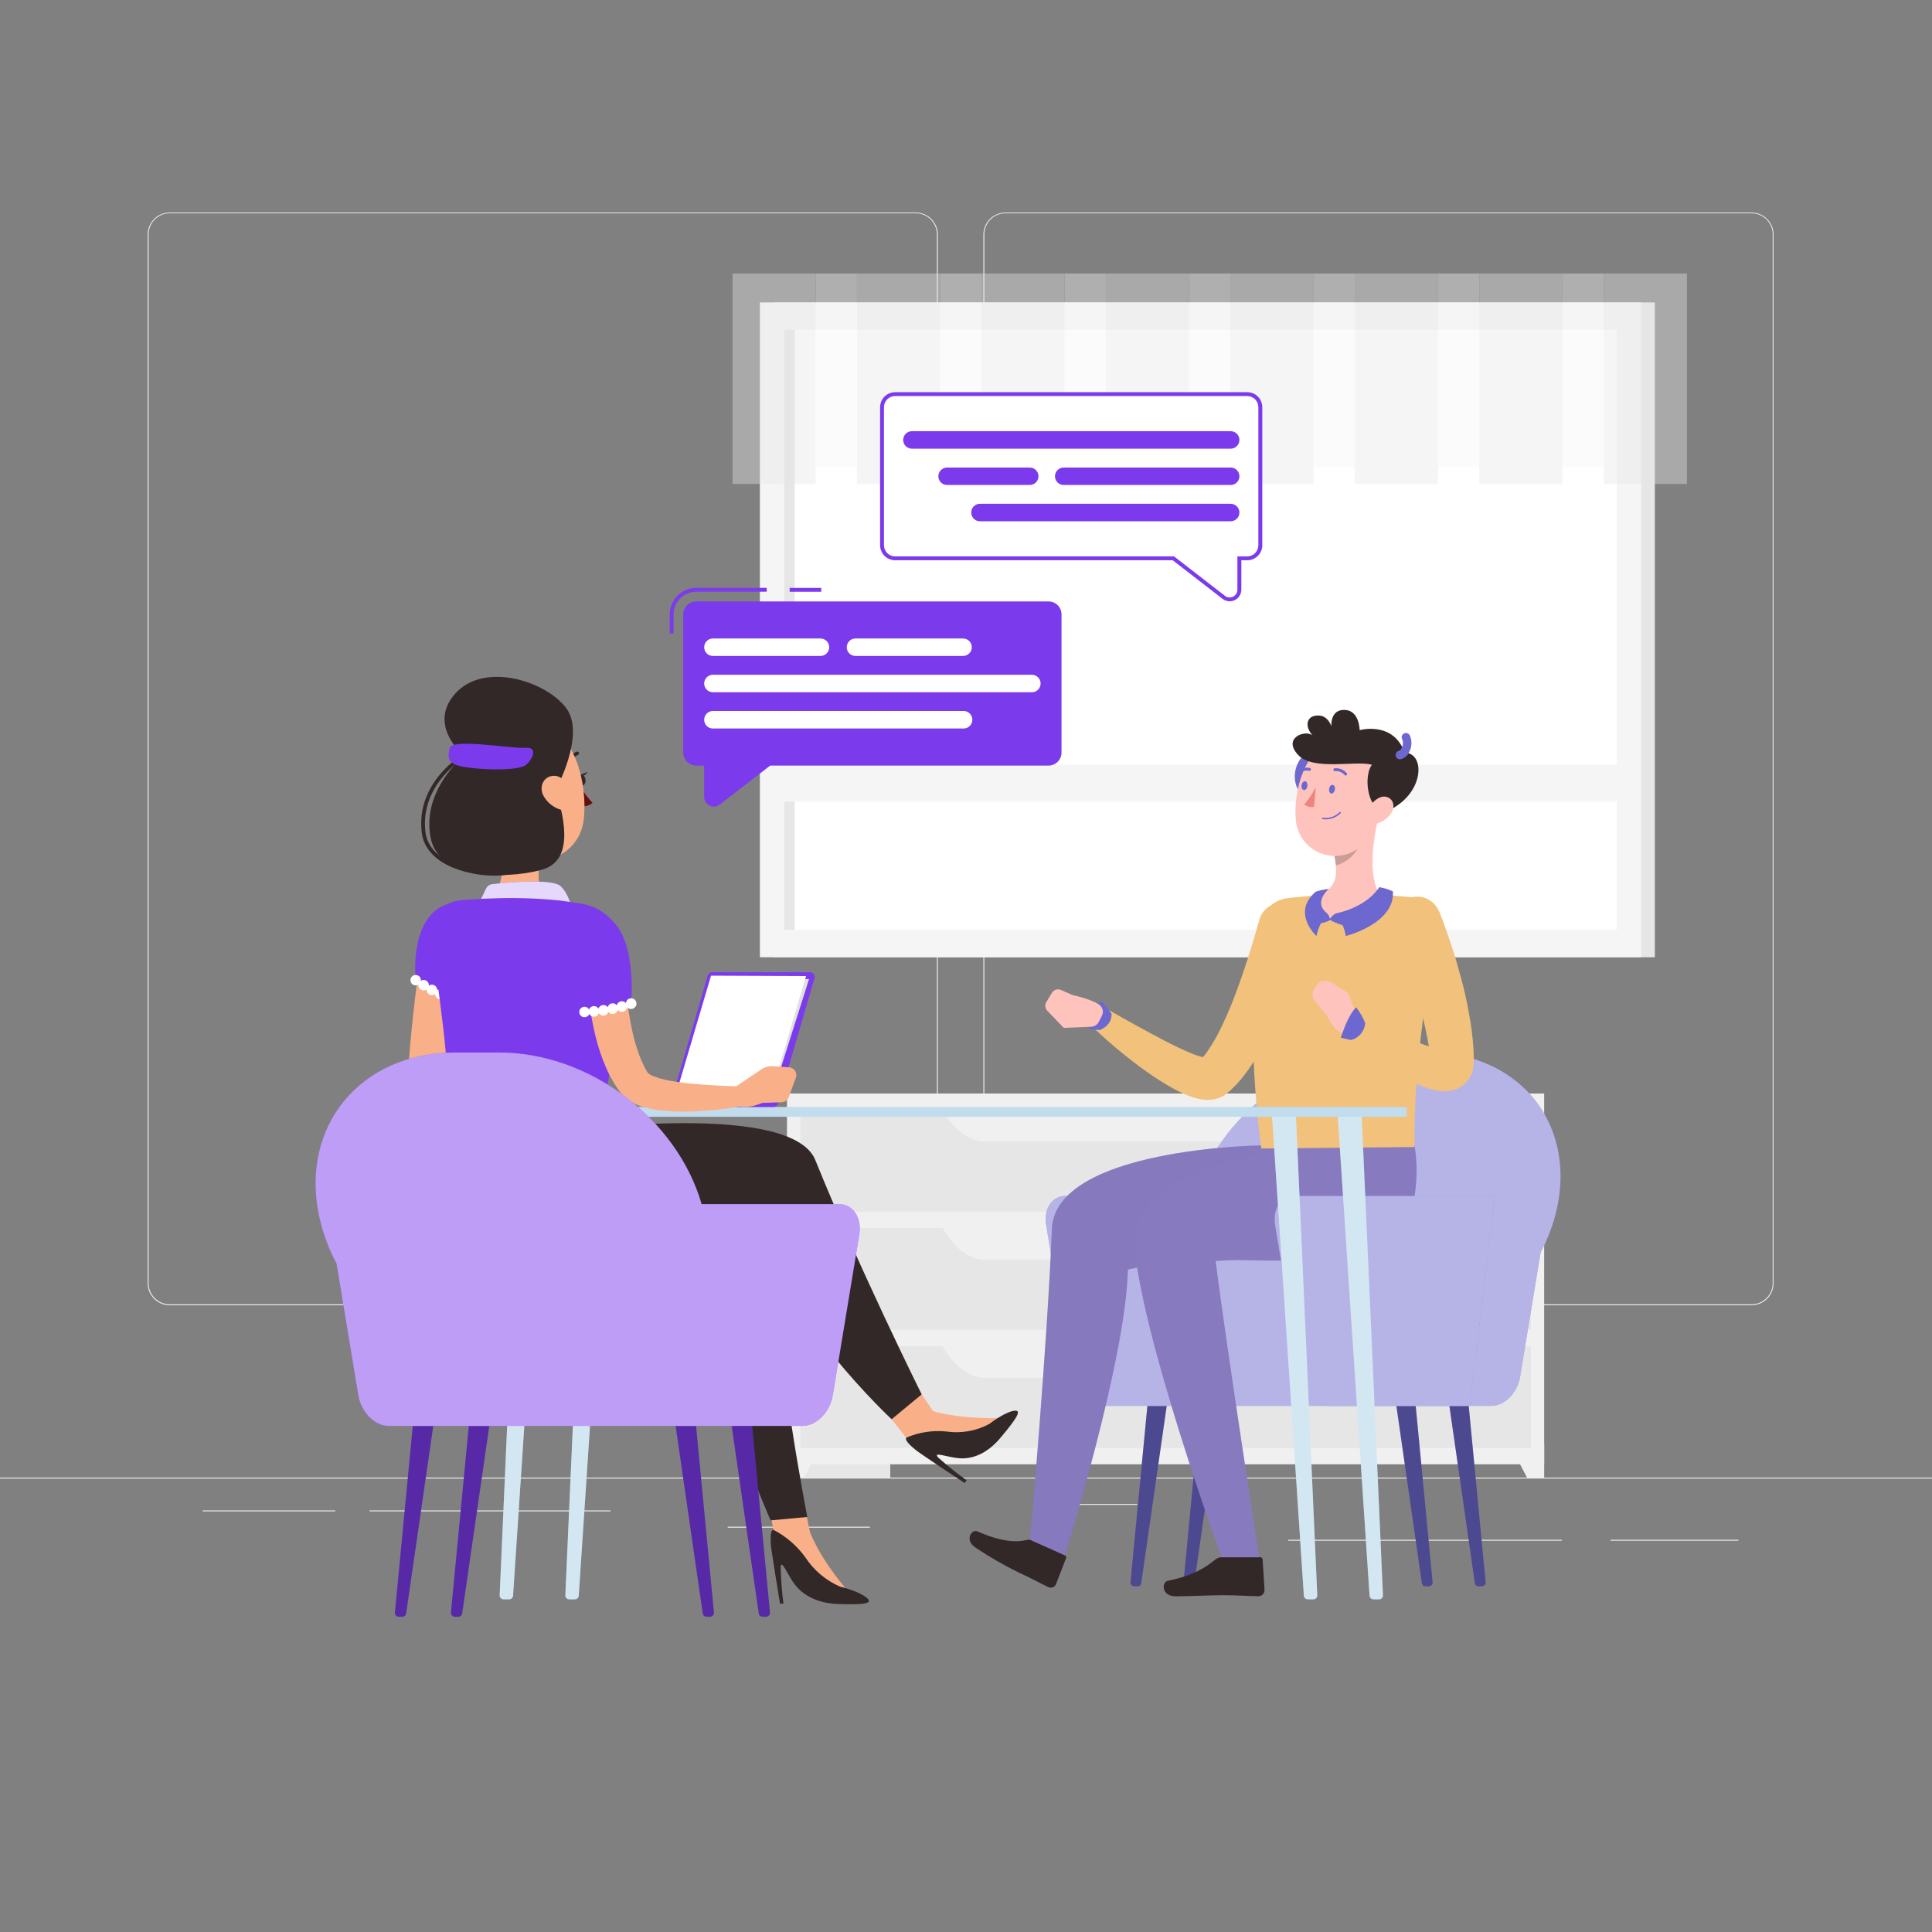 <svg width="550" height="550" viewBox="0 0 550 550" fill="none" xmlns="http://www.w3.org/2000/svg">
<rect x="0" y="0" width="550" height="550" fill="#808080" stroke="none"/>
<path d="M550 420.64H0V420.915H550V420.64Z" fill="#EBEBEB"/>
<path d="M494.889 438.339H458.457V438.614H494.889V438.339Z" fill="#EBEBEB"/>
<path d="M444.609 438.339H366.718V438.614H444.609V438.339Z" fill="#EBEBEB"/>
<path d="M323.763 428.131H302.654V428.406H323.763V428.131Z" fill="#EBEBEB"/>
<path d="M95.425 429.979H57.706V430.254H95.425V429.979Z" fill="#EBEBEB"/>
<path d="M173.798 429.979H105.213V430.254H173.798V429.979Z" fill="#EBEBEB"/>
<path d="M247.654 434.621H207.163V434.896H247.654V434.621Z" fill="#EBEBEB"/>
<path d="M260.701 371.58H48.302C46.638 371.577 45.044 370.914 43.868 369.736C42.693 368.559 42.032 366.963 42.032 365.299V66.726C42.047 65.072 42.713 63.49 43.887 62.324C45.061 61.158 46.648 60.503 48.302 60.5H260.701C262.367 60.5 263.965 61.162 265.143 62.34C266.32 63.518 266.982 65.115 266.982 66.781V365.299C266.982 366.965 266.32 368.562 265.143 369.74C263.965 370.918 262.367 371.58 260.701 371.58ZM48.302 60.72C46.711 60.723 45.186 61.357 44.062 62.483C42.938 63.609 42.307 65.135 42.307 66.726V365.299C42.307 366.89 42.938 368.416 44.062 369.542C45.186 370.668 46.711 371.302 48.302 371.305H260.701C262.293 371.302 263.819 370.668 264.945 369.543C266.071 368.417 266.704 366.891 266.707 365.299V66.726C266.704 65.134 266.071 63.608 264.945 62.482C263.819 61.357 262.293 60.723 260.701 60.72H48.302Z" fill="#EBEBEB"/>
<path d="M498.639 371.58H286.229C284.564 371.577 282.968 370.914 281.791 369.737C280.614 368.56 279.951 366.964 279.948 365.299V66.726C279.966 65.071 280.635 63.489 281.81 62.323C282.986 61.158 284.574 60.503 286.229 60.5H498.639C500.292 60.506 501.875 61.163 503.047 62.328C504.219 63.493 504.884 65.073 504.898 66.726V365.299C504.898 366.961 504.24 368.555 503.066 369.733C501.893 370.91 500.301 371.574 498.639 371.58ZM286.229 60.72C284.637 60.723 283.111 61.357 281.986 62.482C280.86 63.608 280.226 65.134 280.223 66.726V365.299C280.226 366.891 280.86 368.417 281.986 369.543C283.111 370.668 284.637 371.302 286.229 371.305H498.639C500.231 371.302 501.757 370.668 502.883 369.543C504.009 368.417 504.642 366.891 504.645 365.299V66.726C504.642 65.134 504.009 63.608 502.883 62.482C501.757 61.357 500.231 60.723 498.639 60.72H286.229Z" fill="#EBEBEB"/>
<path d="M220.206 272.514L471.105 272.514V86.097L220.206 86.097L220.206 272.514Z" fill="#E6E6E6"/>
<path d="M216.326 272.514L467.225 272.514V86.097L216.326 86.097L216.326 272.514Z" fill="#F5F5F5"/>
<path d="M460.252 264.693V93.929L223.29 93.929V264.693H460.252Z" fill="white"/>
<path d="M226.214 264.682V93.918H223.277V264.682H226.214Z" fill="#E6E6E6"/>
<path d="M219.196 228.206L464.331 228.206V217.69L219.196 217.69V228.206Z" fill="#F5F5F5"/>
<g opacity="0.4">
<path d="M232.218 77.858H208.535V137.775H232.218V77.858Z" fill="#E6E6E6"/>
<path d="M232.216 132.957H243.964V77.858H232.216V132.957Z" fill="#F5F5F5"/>
<path d="M267.647 77.858H243.964V137.775H267.647V77.858Z" fill="#E6E6E6"/>
<path d="M267.648 132.957H279.396V77.858H267.648V132.957Z" fill="#F5F5F5"/>
<path d="M303.079 77.858H279.396V137.775H303.079V77.858Z" fill="#E6E6E6"/>
<path d="M303.081 132.957H314.829V77.858H303.081V132.957Z" fill="#F5F5F5"/>
<path d="M338.512 77.858H314.829V137.775H338.512V77.858Z" fill="#E6E6E6"/>
<path d="M338.51 132.957H350.258V77.858H338.51V132.957Z" fill="#F5F5F5"/>
<path d="M373.941 77.858H350.258V137.775H373.941V77.858Z" fill="#E6E6E6"/>
<path d="M373.942 132.957H385.69V77.858H373.942V132.957Z" fill="#F5F5F5"/>
<path d="M409.373 77.858H385.69V137.775H409.373V77.858Z" fill="#E6E6E6"/>
<path d="M409.372 132.957H421.12V77.858H409.372V132.957Z" fill="#F5F5F5"/>
<path d="M444.803 77.858H421.12V137.775H444.803V77.858Z" fill="#E6E6E6"/>
<path d="M444.804 132.957H456.552V77.858H444.804V132.957Z" fill="#F5F5F5"/>
<path d="M480.235 77.858H456.552V137.775H480.235V77.858Z" fill="#E6E6E6"/>
</g>
<path d="M224.083 420.64H253.442V311.3H224.083V420.64Z" fill="#E6E6E6"/>
<path d="M228.976 420.64H224.092V410.795H234.102L228.976 420.64Z" fill="#F0F0F0"/>
<path d="M224.089 416.855H439.59V311.299H224.089V416.855Z" fill="#F0F0F0"/>
<path d="M227.885 344.927H435.807V315.975H227.885V344.927Z" fill="#E6E6E6"/>
<path d="M280.501 324.973H383.23C387.993 324.973 392.558 321.398 395.836 315.073H267.873C271.151 321.398 275.705 324.973 280.501 324.973Z" fill="#F0F0F0"/>
<path d="M434.71 420.64H439.594V410.795H429.583L434.71 420.64Z" fill="#F0F0F0"/>
<path d="M227.885 378.554H435.807V349.602H227.885V378.554Z" fill="#E6E6E6"/>
<path d="M280.501 358.6H383.23C387.993 358.6 392.558 355.036 395.836 348.7H267.873C271.151 355.036 275.705 358.6 280.501 358.6Z" fill="#F0F0F0"/>
<path d="M227.885 412.181H435.807V383.229H227.885V412.181Z" fill="#E6E6E6"/>
<path d="M280.501 392.227H383.23C387.993 392.227 392.558 388.663 395.836 382.327H267.873C271.151 388.663 275.705 392.227 280.501 392.227Z" fill="#F0F0F0"/>
<path d="M406.872 451.583H405.695C405.45 451.564 405.219 451.457 405.047 451.281C404.875 451.105 404.773 450.872 404.76 450.626L397.522 400.224H403.022L407.818 450.296C407.845 450.443 407.841 450.594 407.808 450.739C407.774 450.885 407.711 451.022 407.622 451.143C407.534 451.263 407.422 451.364 407.293 451.44C407.164 451.516 407.021 451.564 406.872 451.583Z" fill="#6D68CF"/>
<path opacity="0.3" d="M406.872 451.583H405.695C405.45 451.564 405.219 451.457 405.047 451.281C404.875 451.105 404.773 450.872 404.76 450.626L397.522 400.224H403.022L407.818 450.296C407.845 450.443 407.841 450.594 407.808 450.739C407.774 450.885 407.711 451.022 407.622 451.143C407.534 451.263 407.422 451.364 407.293 451.44C407.164 451.516 407.021 451.564 406.872 451.583Z" fill="black"/>
<path d="M421.962 451.583H420.785C420.539 451.564 420.309 451.457 420.137 451.281C419.964 451.105 419.862 450.872 419.85 450.626L412.612 400.224H418.112L422.919 450.296C422.945 450.444 422.941 450.595 422.907 450.742C422.872 450.888 422.808 451.026 422.719 451.146C422.629 451.267 422.516 451.368 422.385 451.443C422.255 451.518 422.111 451.565 421.962 451.583Z" fill="#6D68CF"/>
<path opacity="0.3" d="M421.962 451.583H420.785C420.539 451.564 420.309 451.457 420.137 451.281C419.964 451.105 419.862 450.872 419.85 450.626L412.612 400.224H418.112L422.919 450.296C422.945 450.444 422.941 450.595 422.907 450.742C422.872 450.888 422.808 451.026 422.719 451.146C422.629 451.267 422.516 451.368 422.385 451.443C422.255 451.518 422.111 451.565 421.962 451.583Z" fill="black"/>
<path d="M337.877 451.583H339.054C339.299 451.564 339.53 451.457 339.702 451.281C339.874 451.105 339.976 450.872 339.989 450.626L347.227 400.224H341.727L336.931 450.296C336.904 450.443 336.908 450.594 336.941 450.739C336.975 450.885 337.038 451.022 337.127 451.143C337.215 451.263 337.327 451.364 337.456 451.44C337.585 451.516 337.728 451.564 337.877 451.583Z" fill="#6D68CF"/>
<path opacity="0.3" d="M337.877 451.583H339.054C339.299 451.564 339.53 451.457 339.702 451.281C339.874 451.105 339.976 450.872 339.989 450.626L347.227 400.224H341.727L336.931 450.296C336.904 450.443 336.908 450.594 336.941 450.739C336.975 450.885 337.038 451.022 337.127 451.143C337.215 451.263 337.327 451.364 337.456 451.44C337.585 451.516 337.728 451.564 337.877 451.583Z" fill="black"/>
<path d="M322.787 451.583H323.964C324.21 451.564 324.44 451.457 324.612 451.281C324.785 451.105 324.887 450.872 324.899 450.626L332.137 400.224H326.637L321.841 450.296C321.815 450.443 321.818 450.594 321.852 450.739C321.886 450.885 321.949 451.022 322.037 451.143C322.126 451.263 322.238 451.364 322.367 451.44C322.496 451.516 322.639 451.564 322.787 451.583Z" fill="#6D68CF"/>
<path opacity="0.3" d="M322.787 451.583H323.964C324.21 451.564 324.44 451.457 324.612 451.281C324.785 451.105 324.887 450.872 324.899 450.626L332.137 400.224H326.637L321.841 450.296C321.815 450.443 321.818 450.594 321.852 450.739C321.886 450.885 321.949 451.022 322.037 451.143C322.126 451.263 322.238 451.364 322.367 451.44C322.496 451.516 322.639 451.564 322.787 451.583Z" fill="black"/>
<path d="M303.228 340.461H340.276C346.876 317.636 370.504 299.629 394.726 299.629H406.76C432.06 299.629 448.472 319.352 443.302 343.695C442.336 348.173 440.747 352.494 438.583 356.532L432.742 391.941C431.994 396.517 428.342 400.224 424.602 400.224H313.084C309.344 400.224 305.692 396.517 304.944 391.941L297.816 348.7C297.057 344.168 299.488 340.461 303.228 340.461Z" fill="#6D68CF"/>
<path opacity="0.5" d="M303.228 340.461H340.276C346.876 317.636 370.504 299.629 394.726 299.629H406.76C432.06 299.629 448.472 319.352 443.302 343.695C442.336 348.173 440.747 352.494 438.583 356.532L432.742 391.941C431.994 396.517 428.342 400.224 424.602 400.224H313.084C309.344 400.224 305.692 396.517 304.944 391.941L297.816 348.7C297.057 344.168 299.488 340.461 303.228 340.461Z" fill="white"/>
<path d="M293.955 438.548L303.129 442.75C303.285 442.815 303.409 442.94 303.475 443.096C303.541 443.252 303.543 443.428 303.481 443.586L300.588 451.055C300.415 451.436 300.098 451.734 299.706 451.882C299.315 452.03 298.88 452.018 298.498 451.847C295.33 450.329 293.889 449.438 289.852 447.59C285.585 445.481 281.462 443.092 277.51 440.44C274.518 438.24 276.718 435.27 278.203 435.93C284.913 438.889 289.203 439.153 292.316 438.405C292.862 438.262 293.441 438.313 293.955 438.548Z" fill="#332828"/>
<path d="M359.019 326.072C359.019 326.072 300.356 326.798 299.443 349.92C298.145 383.162 293.239 438.349 293.239 438.349L303.139 442.749C303.139 442.749 320.475 387.375 321.091 361.415C337.591 357.323 380.018 361.415 385.001 347.929C387.444 340.915 388.09 333.401 386.882 326.072H359.019Z" fill="#6D68CF"/>
<path opacity="0.2" d="M359.019 326.072C359.019 326.072 300.356 326.798 299.443 349.92C298.145 383.162 293.239 438.349 293.239 438.349L303.139 442.749C303.139 442.749 320.475 387.375 321.091 361.415C337.591 357.323 380.018 361.415 385.001 347.929C387.444 340.915 388.09 333.401 386.882 326.072H359.019Z" fill="#F2C17C"/>
<path d="M371.506 265.231C370.989 267.365 370.472 269.29 369.889 271.292C369.306 273.294 368.701 275.241 368.063 277.199C366.776 281.115 365.357 285.009 363.729 288.859C362.099 292.795 360.206 296.617 358.064 300.299C356.939 302.246 355.698 304.123 354.346 305.92C352.857 307.91 351.14 309.719 349.231 311.31L349.066 311.453L348.714 311.717C347.603 312.443 346.337 312.895 345.018 313.037C344.189 313.139 343.35 313.139 342.521 313.037C341.368 312.896 340.235 312.623 339.144 312.223C337.453 311.614 335.809 310.878 334.227 310.023C331.404 308.453 328.675 306.72 326.054 304.831C323.502 302.994 321.038 301.091 318.64 299.111C316.242 297.131 313.943 295.107 311.666 292.929C311.082 292.362 310.723 291.602 310.656 290.791C310.59 289.98 310.819 289.172 311.302 288.516C311.786 287.861 312.49 287.403 313.285 287.228C314.08 287.052 314.912 287.171 315.626 287.561H315.681C318.277 289.002 320.895 290.531 323.524 291.961C326.153 293.391 328.749 294.832 331.356 296.174C333.963 297.516 336.581 298.792 339.056 299.826C340.192 300.311 341.365 300.701 342.565 300.992C342.922 301.099 343.293 301.147 343.665 301.135C343.742 301.135 343.665 301.135 343.434 301.135C342.874 301.2 342.338 301.4 341.872 301.718L341.344 302.114C342.427 301.06 343.384 299.882 344.193 298.605C345.159 297.155 346.044 295.653 346.844 294.106C348.531 290.786 350.04 287.379 351.365 283.898C352.718 280.356 353.983 276.726 355.16 273.052C356.337 269.378 357.437 265.605 358.46 262.052V261.92C358.927 260.215 360.046 258.761 361.576 257.874C363.106 256.987 364.924 256.737 366.636 257.18C368.349 257.622 369.818 258.72 370.727 260.237C371.637 261.754 371.912 263.568 371.495 265.286L371.506 265.231Z" fill="#F2C17C"/>
<path d="M347.723 443.3H358.723C358.815 443.295 358.907 443.309 358.993 443.341C359.08 443.372 359.159 443.42 359.227 443.483C359.294 443.545 359.349 443.621 359.387 443.704C359.425 443.788 359.446 443.879 359.449 443.971L359.988 452.672C359.988 453.13 359.808 453.57 359.487 453.897C359.166 454.224 358.73 454.412 358.272 454.421C354.444 454.355 352.607 454.124 347.767 454.124C344.797 454.124 338.791 454.432 334.677 454.432C330.563 454.432 330.684 450.373 332.422 450.032C340.243 448.382 343.268 446.105 346.029 443.927C346.51 443.539 347.105 443.319 347.723 443.3Z" fill="#332828"/>
<path d="M374.826 326.073C374.826 326.073 321.619 330.56 322.928 353.671C324.358 378.971 347.722 443.322 347.722 443.322H358.48C358.48 443.322 349.273 384.394 346.028 358.621C361.032 358.621 395.814 361.438 400.808 347.919C403.25 340.904 403.893 333.389 402.678 326.062L374.826 326.073Z" fill="#877ABF"/>
<path d="M316.449 288.64C315.619 287.288 314.612 286.052 313.457 284.966C311.257 287.012 310.058 292.963 310.058 292.963L313.061 293.227C313.061 293.227 316.515 292.105 316.449 288.64Z" fill="#6D68CF"/>
<path d="M305.406 283.294L301.985 281.809C301.541 281.617 301.042 281.592 300.581 281.74C300.12 281.888 299.728 282.197 299.477 282.612L297.849 285.296C297.624 285.674 297.53 286.115 297.579 286.552C297.629 286.989 297.82 287.398 298.124 287.716L302.821 292.611L310.653 292.292C311.096 292.277 311.526 292.143 311.9 291.905C312.273 291.667 312.576 291.334 312.776 290.939L313.678 289.168C313.962 288.635 314.04 288.016 313.896 287.429C313.752 286.842 313.396 286.33 312.897 285.989C310.356 284.317 305.406 283.294 305.406 283.294Z" fill="#FFC3BD"/>
<path d="M358.514 263.441C356.952 273.341 354.917 294.714 359.064 326.944L402.679 326.537C402.415 304.196 405.913 283.23 409.334 262.737C409.469 261.932 409.442 261.109 409.253 260.315C409.065 259.521 408.719 258.773 408.235 258.115C407.752 257.458 407.142 256.904 406.44 256.486C405.739 256.069 404.961 255.797 404.153 255.686C391.644 254.223 379.008 254.223 366.5 255.686C364.515 255.957 362.669 256.856 361.232 258.251C359.796 259.647 358.843 261.465 358.514 263.441Z" fill="#F2C17C"/>
<path d="M409.73 259.489C411.017 262.668 412.04 265.715 413.096 268.861C414.152 272.007 415.054 275.164 415.923 278.365C416.792 281.566 417.551 284.833 418.123 288.166C418.788 291.57 419.233 295.013 419.454 298.473C419.52 299.364 419.531 300.288 419.542 301.212V302.62C419.526 304.066 419.148 305.484 418.442 306.745C417.972 307.565 417.352 308.288 416.616 308.879C416.272 309.155 415.904 309.398 415.516 309.605C415.164 309.799 414.796 309.961 414.416 310.089C413.381 310.474 412.285 310.668 411.182 310.661C409.877 310.632 408.582 310.428 407.332 310.056C405.501 309.506 403.721 308.803 402.008 307.955C400.413 307.163 398.917 306.338 397.454 305.48C391.767 302.084 386.369 298.225 381.317 293.941C380.681 293.42 380.259 292.683 380.131 291.872C380.003 291.06 380.177 290.229 380.621 289.537C381.064 288.845 381.746 288.34 382.538 288.118C383.329 287.896 384.175 287.972 384.914 288.331H384.991C390.678 291.037 396.464 293.831 402.096 296.152C403.504 296.724 404.901 297.252 406.276 297.725C407.494 298.173 408.749 298.516 410.027 298.748C410.533 298.836 410.984 298.825 410.929 298.748C410.63 298.72 410.33 298.774 410.06 298.902C409.886 298.969 409.717 299.046 409.554 299.133C409.343 299.246 409.144 299.379 408.96 299.529C408.524 299.869 408.152 300.282 407.86 300.75C407.53 301.298 407.334 301.916 407.288 302.554L407.233 301.553C407.167 300.871 407.112 300.2 407.013 299.496C406.096 293.533 404.721 287.648 402.899 281.896C401.139 275.989 399.115 269.961 397.058 264.23V264.175C396.489 262.523 396.585 260.715 397.325 259.133C398.065 257.55 399.392 256.318 401.024 255.695C402.656 255.072 404.467 255.109 406.073 255.796C407.679 256.484 408.955 257.769 409.631 259.379L409.73 259.489Z" fill="#F2C17C"/>
<path d="M392.296 233.101L387.027 237.501L379.833 243.474C380.055 244.426 380.21 245.393 380.295 246.367C380.636 249.843 379.877 253.033 375.664 254.65C374.863 254.912 374.133 255.355 373.53 255.944C372.928 256.534 372.469 257.254 372.188 258.049C371.616 259.886 372.287 261.943 378.073 261.943C386.576 261.943 391.009 258.159 392.681 256.3C392.906 256.041 393.036 255.714 393.05 255.373C393.064 255.031 392.961 254.694 392.758 254.419C389.403 249.623 390.921 239.063 392.296 233.101Z" fill="#FFC3BD"/>
<path d="M377.863 260.051C378.233 260.478 378.487 260.993 378.6 261.547C379.037 260.955 379.577 260.448 380.195 260.051C380.927 260.395 381.577 260.89 382.102 261.505C382.628 262.119 383.016 262.839 383.242 263.615C381.64 263.286 380.097 262.715 378.666 261.921C377.723 262.444 376.682 262.766 375.608 262.867C375.674 260.964 377.863 260.051 377.863 260.051Z" fill="#6D68CF"/>
<path d="M380.194 260.051C381.721 261.889 382.728 264.104 383.109 266.464C383.109 266.464 397.189 262.944 396.529 253.759C395.291 253.174 393.976 252.77 392.624 252.56C392.624 252.56 389.599 258.06 380.194 260.051Z" fill="#6D68CF"/>
<path d="M377.865 260.051C376.324 261.904 375.259 264.105 374.763 266.464C374.763 266.464 367.547 259.864 374.576 253.836C375.789 253.45 377.039 253.188 378.305 253.055C378.305 253.055 373.63 256.85 377.865 260.051Z" fill="#6D68CF"/>
<path opacity="0.2" d="M379.832 243.441C380.053 244.397 380.207 245.367 380.294 246.345C382.978 245.806 386.553 242.957 386.894 240.218C387.026 239.311 387.059 238.392 386.993 237.479L379.832 243.441Z" fill="black"/>
<path d="M372.131 214.159C365.531 218.856 369.205 229.867 374.859 225.654C380.513 221.441 377.521 210.331 372.131 214.159Z" fill="#6D68CF"/>
<path d="M394.474 223.97C392.637 232.396 391.999 237.412 387.016 241.262C385.41 242.53 383.489 243.334 381.46 243.589C379.431 243.844 377.37 243.54 375.501 242.708C373.633 241.877 372.027 240.551 370.857 238.873C369.688 237.195 368.999 235.229 368.866 233.188C368.206 225.334 371.319 212.86 380.185 210.473C382.093 209.904 384.118 209.847 386.055 210.308C387.993 210.769 389.775 211.732 391.223 213.099C392.671 214.467 393.733 216.191 394.304 218.1C394.874 220.008 394.933 222.032 394.474 223.97Z" fill="#FFC3BD"/>
<path d="M390.568 217.711C385.893 216.424 373.837 219.493 369.558 214.928C364.971 210.033 371.659 207.646 373.639 209.351C371.142 206.491 372.066 203.433 375.608 203.708C378.193 203.906 379.007 206.766 379.007 206.766C379.007 206.766 378.578 201.761 383.022 202.113C387.048 202.421 387.059 207.855 387.059 207.855C387.059 207.855 396.673 205.138 399.885 214.312C405.935 214.18 405.803 226.918 393.626 231.45C388.687 229.008 388.456 220.318 390.568 217.711Z" fill="#332828"/>
<path d="M398.589 216.149C398.272 216.168 397.96 216.063 397.719 215.856C397.478 215.649 397.328 215.357 397.299 215.04C397.27 214.724 397.366 214.409 397.566 214.162C397.766 213.915 398.054 213.756 398.369 213.718C398.7 213.509 398.951 213.195 399.084 212.827C399.261 212.475 399.365 212.09 399.387 211.697C399.41 211.303 399.352 210.909 399.216 210.539C399.124 210.392 399.064 210.227 399.04 210.055C399.017 209.883 399.03 209.708 399.08 209.541C399.13 209.375 399.214 209.221 399.328 209.09C399.442 208.959 399.582 208.853 399.74 208.781C399.898 208.708 400.069 208.67 400.243 208.669C400.416 208.668 400.588 208.704 400.747 208.775C400.906 208.845 401.047 208.949 401.163 209.079C401.278 209.208 401.364 209.361 401.416 209.527C401.715 210.263 401.846 211.057 401.801 211.85C401.755 212.644 401.533 213.417 401.152 214.114C400.937 214.607 400.612 215.045 400.202 215.394C399.792 215.742 399.308 215.993 398.787 216.127C398.722 216.144 398.656 216.151 398.589 216.149Z" fill="#6D68CF"/>
<path d="M395.848 231.791C394.704 233.276 393.057 234.293 391.217 234.651C388.83 235.08 388.104 232.88 389.16 230.757C390.106 228.832 392.46 226.302 394.66 226.852C396.86 227.402 397.256 229.899 395.848 231.791Z" fill="#FFC3BD"/>
<path d="M380.03 224.741C379.92 225.434 379.469 225.951 379.018 225.896C378.567 225.841 378.281 225.236 378.38 224.543C378.479 223.85 378.941 223.333 379.403 223.443C379.865 223.553 380.129 224.048 380.03 224.741Z" fill="#6D68CF"/>
<path d="M372.175 223.806C372.065 224.499 371.614 225.016 371.163 224.906C370.712 224.796 370.426 224.246 370.525 223.553C370.624 222.86 371.086 222.343 371.548 222.398C372.01 222.453 372.285 223.113 372.175 223.806Z" fill="#6D68CF"/>
<path d="M374.574 224.08C373.699 225.866 372.589 227.527 371.274 229.019C371.664 229.33 372.117 229.552 372.602 229.668C373.087 229.784 373.591 229.791 374.079 229.69L374.574 224.08Z" fill="#ED847E"/>
<path d="M377.303 233.254C378.12 233.265 378.931 233.111 379.687 232.801C380.443 232.491 381.128 232.031 381.703 231.45C381.73 231.408 381.741 231.358 381.734 231.309C381.728 231.26 381.703 231.214 381.666 231.181C381.629 231.148 381.581 231.129 381.532 231.128C381.482 231.127 381.433 231.144 381.395 231.175C380.767 231.796 380.005 232.264 379.168 232.545C378.331 232.825 377.441 232.91 376.566 232.792C376.512 232.788 376.46 232.804 376.417 232.837C376.375 232.869 376.345 232.916 376.335 232.968C376.332 232.996 376.334 233.023 376.342 233.05C376.35 233.076 376.363 233.101 376.38 233.123C376.397 233.144 376.419 233.162 376.443 233.175C376.468 233.188 376.494 233.196 376.522 233.199C376.781 233.232 377.042 233.251 377.303 233.254Z" fill="#6D68CF"/>
<path d="M383.186 220.748C383.251 220.734 383.312 220.704 383.362 220.66C383.401 220.622 383.432 220.577 383.453 220.527C383.474 220.477 383.485 220.423 383.485 220.368C383.485 220.314 383.474 220.26 383.453 220.21C383.432 220.16 383.401 220.115 383.362 220.077C382.945 219.584 382.412 219.201 381.811 218.964C381.211 218.726 380.561 218.64 379.919 218.713C379.866 218.722 379.814 218.741 379.768 218.769C379.722 218.798 379.682 218.835 379.651 218.879C379.619 218.923 379.596 218.972 379.584 219.025C379.571 219.078 379.569 219.132 379.578 219.186C379.587 219.239 379.606 219.291 379.634 219.337C379.663 219.383 379.7 219.423 379.744 219.454C379.788 219.486 379.838 219.509 379.89 219.521C379.943 219.534 379.998 219.536 380.051 219.527C380.557 219.478 381.068 219.552 381.539 219.744C382.011 219.935 382.429 220.238 382.757 220.627C382.809 220.687 382.877 220.73 382.954 220.751C383.03 220.773 383.111 220.772 383.186 220.748Z" fill="#6D68CF"/>
<path d="M369.373 220.297C369.437 220.315 369.504 220.317 369.569 220.304C369.634 220.29 369.695 220.261 369.747 220.22C370.141 219.869 370.612 219.614 371.122 219.477C371.632 219.34 372.167 219.323 372.684 219.428C372.789 219.455 372.9 219.441 372.995 219.387C373.089 219.334 373.159 219.246 373.19 219.142C373.205 219.09 373.21 219.035 373.203 218.982C373.197 218.928 373.18 218.876 373.153 218.829C373.127 218.782 373.091 218.74 373.048 218.707C373.005 218.674 372.956 218.65 372.904 218.636C372.26 218.497 371.591 218.511 370.953 218.677C370.315 218.843 369.725 219.157 369.23 219.593C369.147 219.662 369.095 219.76 369.084 219.868C369.074 219.975 369.107 220.082 369.175 220.165C369.226 220.228 369.295 220.274 369.373 220.297Z" fill="#6D68CF"/>
<path d="M383.693 282.633L378.875 279.641C378.532 279.427 378.15 279.283 377.751 279.218C377.352 279.153 376.944 279.168 376.551 279.263C376.158 279.357 375.787 279.528 375.461 279.767C375.135 280.006 374.859 280.307 374.651 280.653L374.09 281.599C373.755 282.151 373.604 282.794 373.659 283.437C373.715 284.08 373.973 284.688 374.398 285.174L377.698 288.991C377.698 288.991 380.591 295.734 383.946 293.952L386.498 289.552L383.693 282.633Z" fill="#FFC3BD"/>
<path d="M388.657 291.258C387.997 289.661 387.139 288.153 386.105 286.77C383.685 288.838 381.705 295.438 381.705 295.438L384.664 296.076C385.74 295.773 386.699 295.15 387.412 294.29C388.125 293.429 388.56 292.371 388.657 291.258Z" fill="#6D68CF"/>
<path d="M425.515 340.461H368.403C364.663 340.461 362.243 344.168 362.991 348.744L370.119 391.941C370.878 396.517 374.519 400.224 378.27 400.224H418.442L425.515 340.461Z" fill="#6D68CF"/>
<path opacity="0.5" d="M425.515 340.461H368.403C364.663 340.461 362.243 344.168 362.991 348.744L370.119 391.941C370.878 396.517 374.519 400.224 378.27 400.224H418.442L425.515 340.461Z" fill="white"/>
<path d="M162.011 455.29H163.661C163.953 455.29 164.232 455.175 164.439 454.968C164.645 454.762 164.761 454.482 164.761 454.19L173.803 317.9H166.994L160.944 454.036C160.922 454.19 160.933 454.347 160.977 454.497C161.02 454.646 161.094 454.785 161.195 454.903C161.296 455.022 161.421 455.118 161.562 455.184C161.702 455.251 161.855 455.287 162.011 455.29Z" fill="#C1DDED"/>
<path opacity="0.3" d="M162.011 455.29H163.661C163.953 455.29 164.232 455.175 164.439 454.968C164.645 454.762 164.761 454.482 164.761 454.19L173.803 317.9H166.994L160.944 454.036C160.922 454.19 160.933 454.347 160.977 454.497C161.02 454.646 161.094 454.785 161.195 454.903C161.296 455.022 161.421 455.118 161.562 455.184C161.702 455.251 161.855 455.287 162.011 455.29Z" fill="white"/>
<path d="M143.313 455.29H144.963C145.254 455.29 145.534 455.175 145.741 454.968C145.947 454.762 146.063 454.482 146.063 454.19L155.105 317.9H148.285L142.246 454.036C142.224 454.19 142.235 454.347 142.278 454.497C142.322 454.646 142.396 454.785 142.497 454.903C142.598 455.022 142.723 455.118 142.863 455.184C143.004 455.251 143.157 455.287 143.313 455.29Z" fill="#C1DDED"/>
<path opacity="0.3" d="M143.313 455.29H144.963C145.254 455.29 145.534 455.175 145.741 454.968C145.947 454.762 146.063 454.482 146.063 454.19L155.105 317.9H148.285L142.246 454.036C142.224 454.19 142.235 454.347 142.278 454.497C142.322 454.646 142.396 454.785 142.497 454.903C142.598 455.022 142.723 455.118 142.863 455.184C143.004 455.251 143.157 455.287 143.313 455.29Z" fill="white"/>
<path d="M373.926 455.29H372.276C371.985 455.29 371.705 455.175 371.498 454.968C371.292 454.762 371.176 454.482 371.176 454.19L362.134 317.9H368.943L374.993 454.036C375.015 454.19 375.004 454.347 374.961 454.497C374.917 454.646 374.843 454.785 374.742 454.903C374.641 455.022 374.516 455.118 374.376 455.184C374.235 455.251 374.082 455.287 373.926 455.29Z" fill="#C1DDED"/>
<path opacity="0.3" d="M373.926 455.29H372.276C371.985 455.29 371.705 455.175 371.498 454.968C371.292 454.762 371.176 454.482 371.176 454.19L362.134 317.9H368.943L374.993 454.036C375.015 454.19 375.004 454.347 374.961 454.497C374.917 454.646 374.843 454.785 374.742 454.903C374.641 455.022 374.516 455.118 374.376 455.184C374.235 455.251 374.082 455.287 373.926 455.29Z" fill="white"/>
<path d="M392.627 455.29H390.977C390.686 455.29 390.406 455.175 390.2 454.968C389.993 454.762 389.877 454.482 389.877 454.19L380.835 317.9H387.655L393.694 454.036C393.716 454.19 393.705 454.347 393.662 454.497C393.618 454.646 393.544 454.785 393.443 454.903C393.342 455.022 393.217 455.118 393.077 455.184C392.936 455.251 392.783 455.287 392.627 455.29Z" fill="#C1DDED"/>
<path opacity="0.3" d="M392.627 455.29H390.977C390.686 455.29 390.406 455.175 390.2 454.968C389.993 454.762 389.877 454.482 389.877 454.19L380.835 317.9H387.655L393.694 454.036C393.716 454.19 393.705 454.347 393.662 454.497C393.618 454.646 393.544 454.785 393.443 454.903C393.342 455.022 393.217 455.118 393.077 455.184C392.936 455.251 392.783 455.287 392.627 455.29Z" fill="white"/>
<path d="M400.491 315.128H135.061V317.933H400.491V315.128Z" fill="#C1DDED"/>
<path d="M130.634 271.701L128.126 290.148C127.334 296.286 126.509 302.446 125.926 308.496C125.849 309.255 125.794 309.992 125.728 310.696L125.64 311.796C125.658 311.613 125.658 311.429 125.64 311.246C125.619 311.069 125.578 310.896 125.519 310.729C125.474 310.596 125.419 310.468 125.354 310.344C125.31 310.255 125.258 310.17 125.2 310.091C125.002 309.838 124.98 309.871 125.035 309.926C125.147 310.046 125.273 310.153 125.409 310.245C125.872 310.562 126.357 310.845 126.861 311.092C129.479 312.289 132.181 313.293 134.946 314.095C140.71 315.844 146.771 317.395 152.755 318.836L152.073 324.083C145.675 323.89 139.301 323.232 132.999 322.114C129.66 321.552 126.379 320.687 123.198 319.529C122.263 319.168 121.355 318.742 120.481 318.253C119.941 317.945 119.426 317.596 118.941 317.208C118.268 316.675 117.678 316.045 117.192 315.338C116.842 314.815 116.561 314.249 116.356 313.655C116.243 313.294 116.155 312.927 116.092 312.555C116.052 312.189 116.029 311.822 116.026 311.455V310.234C116.026 309.42 116.026 308.606 116.092 307.803C116.356 301.379 116.939 295.109 117.621 288.839C118.303 282.569 119.095 276.354 120.074 270.139L130.634 271.701Z" fill="#F9AF88"/>
<path d="M166.551 324.5L162.514 328.185C162.052 328.605 161.476 328.877 160.859 328.967C160.242 329.057 159.611 328.961 159.049 328.691L154.594 326.546C154.594 326.546 147.994 326.271 147.037 322.234L148.753 319.099L158.994 317.999C160.045 317.886 161.104 318.122 162.008 318.67L166.232 321.255C166.498 321.424 166.721 321.65 166.886 321.918C167.051 322.185 167.153 322.487 167.184 322.8C167.214 323.113 167.173 323.429 167.064 323.723C166.954 324.018 166.779 324.284 166.551 324.5Z" fill="#F9AF88"/>
<path d="M142.395 233.816C143.495 240.152 144.331 251.713 139.799 255.816C139.799 255.816 150.799 261.602 158.092 271.7C165.792 265.562 159.357 256.399 159.357 256.399C152.383 254.518 152.757 249.315 154.088 244.464L142.395 233.816Z" fill="#F9AF88"/>
<path d="M163.063 260.25C163.063 260.25 162.48 254.882 159.554 252.231C157.101 250.031 144.154 251.241 140.117 251.692C139.742 251.737 139.384 251.875 139.077 252.094C138.769 252.313 138.522 252.606 138.357 252.946L135.409 259.106L163.063 260.25Z" fill="#7C3AED"/>
<path opacity="0.8" d="M163.063 260.25C163.063 260.25 162.48 254.882 159.554 252.231C157.101 250.031 144.154 251.241 140.117 251.692C139.742 251.737 139.384 251.875 139.077 252.094C138.769 252.313 138.522 252.606 138.357 252.946L135.409 259.106L163.063 260.25Z" fill="white"/>
<path d="M127.303 257.4C119.339 259.996 117.623 270.677 118.349 278.982L134.42 288.882C134.42 288.882 138.325 276.782 138.292 270.27C138.259 263.384 132.715 255.662 127.303 257.4Z" fill="#7C3AED"/>
<path d="M130.415 286.474C130.212 286.478 130.011 286.443 129.822 286.369C129.633 286.295 129.461 286.185 129.315 286.045C129.249 285.973 129.19 285.896 129.139 285.814C129.078 285.733 129.03 285.644 128.996 285.55C128.96 285.46 128.93 285.368 128.908 285.275C128.897 285.18 128.897 285.084 128.908 284.989C128.903 284.785 128.939 284.583 129.015 284.394C129.091 284.205 129.204 284.033 129.348 283.889C129.633 283.62 130.011 283.47 130.404 283.47C130.796 283.47 131.174 283.62 131.46 283.889C131.603 284.033 131.717 284.205 131.792 284.394C131.868 284.583 131.904 284.785 131.9 284.989C131.91 285.084 131.91 285.18 131.9 285.275C131.882 285.37 131.853 285.462 131.812 285.55C131.781 285.644 131.736 285.733 131.68 285.814L131.493 286.045C131.35 286.185 131.182 286.294 130.997 286.368C130.812 286.442 130.614 286.478 130.415 286.474Z" fill="white"/>
<path d="M127.323 285.462C127.05 285.356 126.814 285.173 126.643 284.934C126.473 284.696 126.377 284.412 126.366 284.12C126.151 284.315 125.882 284.442 125.595 284.485C125.307 284.528 125.013 284.485 124.749 284.362C124.487 284.239 124.265 284.043 124.111 283.797C123.956 283.551 123.877 283.266 123.88 282.976C123.654 283.159 123.378 283.27 123.088 283.296C122.798 283.321 122.507 283.259 122.252 283.119C121.997 282.982 121.787 282.774 121.648 282.52C121.51 282.266 121.448 281.977 121.471 281.689C121.233 281.856 120.951 281.951 120.66 281.961C120.369 281.97 120.081 281.895 119.832 281.744C119.495 281.538 119.253 281.208 119.158 280.825C119.063 280.442 119.124 280.036 119.326 279.698C119.534 279.36 119.866 279.117 120.251 279.022C120.636 278.927 121.043 278.988 121.383 279.192C121.617 279.339 121.806 279.546 121.932 279.792C122.058 280.038 122.115 280.313 122.098 280.589C122.323 280.427 122.589 280.332 122.865 280.315C123.142 280.297 123.417 280.358 123.66 280.49C123.904 280.621 124.107 280.816 124.246 281.055C124.386 281.294 124.457 281.566 124.452 281.843C124.668 281.67 124.927 281.562 125.201 281.529C125.475 281.496 125.753 281.54 126.003 281.656C126.254 281.771 126.468 281.953 126.621 282.182C126.774 282.411 126.861 282.678 126.872 282.954C127.08 282.772 127.333 282.651 127.604 282.602C127.876 282.554 128.155 282.58 128.412 282.679C128.779 282.825 129.073 283.111 129.23 283.474C129.386 283.837 129.393 284.247 129.248 284.615C129.14 284.894 128.949 285.133 128.702 285.302C128.455 285.471 128.162 285.561 127.862 285.561C127.678 285.558 127.496 285.525 127.323 285.462Z" fill="white"/>
<path d="M118.347 280.5C118.248 280.511 118.148 280.511 118.05 280.5C117.954 280.483 117.862 280.454 117.775 280.412C117.68 280.382 117.591 280.337 117.511 280.28L117.291 280.093C117.219 280.028 117.157 279.954 117.104 279.873C117.104 279.785 117.005 279.697 116.961 279.609C116.926 279.519 116.897 279.427 116.873 279.334C116.867 279.235 116.867 279.136 116.873 279.037C116.867 278.942 116.867 278.846 116.873 278.751C116.897 278.654 116.926 278.559 116.961 278.465C116.997 278.375 117.045 278.29 117.104 278.212C117.159 278.13 117.222 278.053 117.291 277.981L117.511 277.794C117.594 277.741 117.682 277.697 117.775 277.662L118.05 277.574C118.29 277.531 118.536 277.545 118.77 277.616C119.003 277.687 119.216 277.812 119.392 277.981C119.46 278.053 119.523 278.13 119.579 278.212C119.633 278.293 119.68 278.377 119.722 278.465C119.757 278.557 119.783 278.653 119.799 278.751C119.81 278.846 119.81 278.942 119.799 279.037C119.809 279.136 119.809 279.236 119.799 279.334C119.783 279.428 119.757 279.521 119.722 279.609C119.722 279.697 119.634 279.785 119.579 279.873C119.526 279.954 119.463 280.028 119.392 280.093C119.109 280.358 118.734 280.504 118.347 280.5Z" fill="white"/>
<path d="M177.945 272.943C177.274 282.095 175.239 297.495 170.245 323.433L127.191 322.157C128.291 306.262 126.608 294.415 122.714 266.596C122.548 265.393 122.626 264.168 122.943 262.995C123.261 261.822 123.811 260.725 124.562 259.77C125.312 258.814 126.247 258.019 127.311 257.433C128.375 256.846 129.546 256.48 130.755 256.355C133.516 256.069 136.662 255.838 139.819 255.772C146.344 255.502 152.879 255.697 159.377 256.355C161.467 256.608 163.634 256.949 165.702 257.301C169.323 257.918 172.584 259.862 174.848 262.755C177.111 265.647 178.216 269.28 177.945 272.943Z" fill="#7C3AED"/>
<path d="M164.67 222.2C164.769 223.047 165.308 223.685 165.858 223.608C166.408 223.531 166.782 222.805 166.683 221.958C166.584 221.111 166.045 220.473 165.495 220.539C164.945 220.605 164.571 221.32 164.67 222.2Z" fill="#332828"/>
<path d="M165.252 220.594L167.221 219.758C167.221 219.758 166.363 221.474 165.252 220.594Z" fill="#332828"/>
<path d="M165 223.487C165.988 225.334 167.224 227.036 168.674 228.547C168.279 228.91 167.81 229.182 167.298 229.344C166.787 229.505 166.247 229.553 165.715 229.482L165 223.487Z" fill="#630F0F"/>
<path d="M164.769 214.732C164.813 214.654 164.835 214.567 164.835 214.479C164.835 214.39 164.813 214.303 164.769 214.226C164.71 214.107 164.607 214.016 164.481 213.973C164.356 213.93 164.218 213.937 164.098 213.995C163.369 214.319 162.728 214.814 162.23 215.438C161.732 216.062 161.392 216.797 161.238 217.581C161.229 217.646 161.233 217.712 161.249 217.776C161.266 217.839 161.295 217.899 161.335 217.951C161.375 218.003 161.425 218.047 161.482 218.08C161.539 218.113 161.602 218.134 161.667 218.142C161.732 218.151 161.799 218.147 161.862 218.131C161.926 218.114 161.986 218.085 162.038 218.045C162.09 218.005 162.134 217.955 162.166 217.898C162.199 217.841 162.22 217.778 162.228 217.713C162.362 217.095 162.64 216.518 163.04 216.029C163.439 215.539 163.949 215.151 164.527 214.897C164.625 214.873 164.711 214.814 164.769 214.732Z" fill="#332828"/>
<path d="M135.366 221.98C137.258 232.331 137.841 236.753 143.748 241.483C152.636 248.589 164.945 244.002 166.188 233.288C167.288 223.641 163.988 208.329 153.318 205.403C150.96 204.747 148.473 204.705 146.094 205.28C143.714 205.855 141.521 207.029 139.723 208.689C137.925 210.35 136.58 212.443 135.818 214.769C135.055 217.095 134.9 219.577 135.366 221.98Z" fill="#F9AF88"/>
<path d="M158.181 224.884C159.919 230.571 164.077 244.321 154.881 247.39C147.698 249.788 125.181 251.702 122.596 238.513C119.923 224.884 132.078 215.171 132.078 215.171C132.078 215.171 122.442 207.273 128.613 198.671C136.566 187.583 155.618 193.853 161.261 201.685C166.772 209.308 158.181 224.884 158.181 224.884Z" fill="#332828"/>
<path d="M140.798 249.283C136.649 249.278 132.54 248.471 128.698 246.907C123.594 244.707 120.613 241.308 120.074 237.073C118.27 222.696 131.646 214.798 131.789 214.721L132.317 215.634C132.185 215.711 119.414 223.268 121.13 236.941C121.746 241.792 125.816 244.509 129.127 245.928C135.661 248.744 144.098 248.722 146.144 247.226L146.771 248.084C145.737 248.865 143.493 249.283 140.798 249.283Z" fill="#332828"/>
<path d="M127.941 213.114C127.82 214.951 126.302 217.514 132.671 218.427C139.04 219.34 147.906 219.285 149.732 217.756C151.558 216.227 153.34 212.553 149.534 212.883C145.728 213.213 128.15 209.968 127.941 213.114Z" fill="#7C3AED"/>
<path d="M154.692 226.501C155.732 228.423 157.486 229.857 159.576 230.494C162.348 231.308 163.778 228.833 163.041 226.193C162.37 223.817 160.115 220.528 157.321 220.869C154.527 221.21 153.449 224.136 154.692 226.501Z" fill="#F9AF88"/>
<path d="M221.804 443.916L232.012 443.718L227.073 418.242L216.865 418.429L221.804 443.916Z" fill="#F9AF88"/>
<path d="M229.459 432.817C232.154 442.992 242.087 453.717 242.087 453.717L227.919 450.109L221.726 441.309L222.826 438.977L229.459 432.817Z" fill="#F9AF88"/>
<path d="M219.395 437.547C219.367 438.739 219.437 439.931 219.604 441.111C220.209 445.313 222.057 456.511 222.057 456.511H223.025C222.588 453.102 222.327 449.673 222.244 446.237C222.376 443.476 224.158 448.36 226.314 451.132C228.47 453.904 232.353 456.423 238.634 456.632C245.982 456.863 248.919 456.555 246.565 454.718C244.211 452.881 239.195 451.693 239.195 451.693C235.149 449.96 231.705 447.071 229.295 443.388C226.918 440.079 223.794 437.377 220.176 435.501C219.56 435.534 219.439 436.7 219.395 437.547Z" fill="#332828"/>
<path d="M257.96 409.299L270.984 409.706L256.409 388.036L247.389 395.747L257.96 409.299Z" fill="#F9AF88"/>
<path d="M261.052 400.104C270.523 404.504 285.681 403.646 285.681 403.646L273.361 413.546L262.79 412.754L261.69 410.411L261.052 400.104Z" fill="#F9AF88"/>
<path d="M259.049 411.334C259.902 412.163 260.822 412.921 261.799 413.6C265.253 416.009 274.592 422.18 274.592 422.18L275.186 421.421C272.405 419.423 269.728 417.282 267.167 415.008C265.209 413.006 269.906 414.953 273.272 415.151C276.638 415.349 280.884 414.051 284.899 409.211C289.618 403.59 291.191 401.071 288.397 401.665C285.603 402.259 281.621 405.383 281.621 405.383C277.881 407.385 273.597 408.133 269.4 407.517C265.502 407.12 261.567 407.73 257.971 409.288C257.674 409.838 258.411 410.696 259.049 411.334Z" fill="#332828"/>
<path d="M155.21 322.686C155.21 322.686 224.906 312.401 232.1 330.243C244.662 361.329 262.383 396.947 262.383 396.947L253.825 404.031C253.825 404.031 223.432 375.893 212.63 344.631C199.716 348.811 158.631 362.231 143.583 362.231C127.512 362.231 120.945 348.536 126.753 325.777C127.007 324.802 127.577 323.938 128.372 323.319C129.168 322.701 130.145 322.362 131.153 322.356C141.35 322.455 155.21 322.686 155.21 322.686Z" fill="#332828"/>
<path d="M161.886 331.76C161.886 331.76 219.086 330.044 219.581 350.306C220.373 383.823 229.822 431.849 229.822 431.849L219.383 432.817C219.383 432.817 202.322 394.614 197.812 361.9C177.44 363.22 158.652 362.307 143.604 362.307C126.741 362.307 125.344 343.794 141.756 322.179C151.799 322.157 161.886 331.76 161.886 331.76Z" fill="#332828"/>
<path d="M126.595 319.605L125.396 323.4C125.231 323.697 125.572 324.005 126.078 324.027L170.386 325.336C170.771 325.336 171.101 325.171 171.134 324.929L171.64 321.09C171.64 320.815 171.343 320.584 170.914 320.573L127.321 319.275C127.182 319.26 127.041 319.282 126.913 319.341C126.785 319.399 126.676 319.49 126.595 319.605Z" fill="white"/>
<path d="M132.305 324.654H131.139C130.908 324.654 130.732 324.522 130.754 324.379L131.447 319.385C131.447 319.242 131.678 319.132 131.909 319.132H133.075C133.306 319.132 133.482 319.264 133.46 319.407L132.767 324.39C132.745 324.555 132.536 324.665 132.305 324.654Z" fill="#332828"/>
<path d="M167.08 325.7H165.914C165.683 325.7 165.507 325.568 165.529 325.425L166.233 320.431C166.233 320.288 166.453 320.178 166.684 320.178H167.85C168.092 320.178 168.257 320.31 168.246 320.453L167.542 325.447C167.52 325.601 167.322 325.7 167.08 325.7Z" fill="#332828"/>
<path d="M149.698 325.171H148.532C148.29 325.171 148.125 325.039 148.147 324.896L148.84 319.902C148.84 319.759 149.071 319.649 149.302 319.649H150.468C150.699 319.649 150.875 319.781 150.853 319.924L150.16 324.918C150.138 325.072 149.929 325.182 149.698 325.171Z" fill="#332828"/>
<path d="M202.762 276.772H230.581C230.788 276.772 230.992 276.821 231.177 276.913C231.362 277.006 231.523 277.14 231.647 277.305C231.772 277.47 231.857 277.662 231.895 277.865C231.933 278.068 231.924 278.277 231.868 278.477L221.462 314.172C221.383 314.448 221.216 314.692 220.985 314.865C220.755 315.037 220.474 315.13 220.186 315.129H192.356C192.149 315.131 191.944 315.084 191.758 314.992C191.572 314.9 191.41 314.766 191.286 314.6C191.162 314.433 191.078 314.24 191.043 314.036C191.007 313.832 191.02 313.622 191.08 313.424L201.475 277.729C201.557 277.451 201.726 277.207 201.959 277.034C202.191 276.862 202.473 276.769 202.762 276.772Z" fill="#7C3AED"/>
<path d="M203.268 278.08L230.317 278.718L219.636 312.389L192.587 311.74L203.268 278.08Z" fill="#E0E0E0"/>
<path d="M202.42 277.75L229.469 277.86L219.448 311.729L192.399 311.619L202.42 277.75Z" fill="white"/>
<path d="M178.022 278.454C178.022 279.554 178.187 280.852 178.275 282.073C178.363 283.294 178.528 284.57 178.693 285.813C179.001 288.299 179.411 290.748 179.925 293.161C180.418 295.513 181.072 297.829 181.883 300.091C182.29 301.191 182.741 302.291 183.225 303.259C183.467 303.765 183.731 304.238 183.995 304.722L184.402 305.393C184.907 305.853 185.502 306.201 186.151 306.416C187.181 306.816 188.24 307.136 189.319 307.373C191.747 307.886 194.205 308.253 196.678 308.473C201.76 308.968 207.073 309.21 212.265 309.32L212.793 314.589C207.386 315.662 201.901 316.283 196.392 316.448C193.53 316.536 190.667 316.419 187.823 316.096C186.264 315.905 184.723 315.593 183.214 315.161C181.284 314.65 179.489 313.723 177.956 312.444C177.442 312 176.977 311.502 176.57 310.959L175.866 309.969C175.415 309.309 174.975 308.649 174.601 307.978C173.817 306.67 173.122 305.31 172.522 303.908C171.347 301.219 170.398 298.438 169.684 295.592C168.971 292.826 168.424 290.019 168.045 287.188C167.858 285.791 167.715 284.383 167.594 282.964C167.473 281.545 167.396 280.192 167.374 278.564L178.022 278.454Z" fill="#F9AF88"/>
<path d="M174.404 262.229C181.334 268.752 179.662 285.747 179.662 285.747L166.396 288.068C166.396 288.068 158.201 275.88 161.083 270.776C164.075 265.452 170.664 258.698 174.404 262.229Z" fill="#7C3AED"/>
<path d="M179.66 287.243C179.457 287.247 179.255 287.21 179.066 287.134C178.877 287.059 178.705 286.946 178.56 286.803C178.489 286.734 178.427 286.656 178.373 286.572C178.323 286.491 178.279 286.407 178.241 286.319C178.219 286.214 178.204 286.108 178.197 286C178.191 285.905 178.191 285.81 178.197 285.714C178.19 285.511 178.225 285.309 178.299 285.12C178.372 284.931 178.484 284.759 178.626 284.614C178.698 284.546 178.776 284.484 178.857 284.427C178.936 284.372 179.021 284.328 179.11 284.295C179.202 284.256 179.298 284.226 179.396 284.207C179.612 284.165 179.835 284.171 180.049 284.225C180.262 284.279 180.461 284.38 180.632 284.519C180.802 284.659 180.939 284.835 181.034 285.034C181.128 285.233 181.177 285.45 181.178 285.67C181.19 285.765 181.19 285.861 181.178 285.956C181.161 286.055 181.131 286.151 181.09 286.242C181.057 286.332 181.013 286.417 180.958 286.495C180.905 286.579 180.842 286.657 180.771 286.726C180.633 286.885 180.462 287.014 180.271 287.103C180.079 287.192 179.871 287.24 179.66 287.243Z" fill="white"/>
<path d="M167.603 288.036C167.57 287.64 167.695 287.248 167.951 286.945C168.206 286.641 168.572 286.452 168.968 286.419C169.243 286.393 169.52 286.446 169.767 286.57C170.014 286.695 170.221 286.886 170.365 287.123C170.453 286.861 170.612 286.628 170.823 286.45C171.034 286.271 171.29 286.154 171.564 286.111C171.838 286.074 172.117 286.113 172.371 286.223C172.625 286.334 172.844 286.512 173.004 286.738C173.067 286.47 173.203 286.225 173.398 286.031C173.592 285.836 173.837 285.7 174.104 285.638C174.376 285.581 174.658 285.601 174.919 285.697C175.179 285.792 175.408 285.958 175.578 286.177C175.643 285.91 175.78 285.666 175.974 285.472C176.168 285.278 176.412 285.141 176.678 285.077C176.871 285.026 177.071 285.014 177.268 285.042C177.465 285.07 177.654 285.138 177.824 285.24C177.995 285.343 178.142 285.479 178.259 285.639C178.376 285.8 178.46 285.983 178.505 286.177C178.554 286.369 178.564 286.569 178.535 286.765C178.507 286.961 178.439 287.15 178.337 287.32C178.234 287.49 178.099 287.638 177.939 287.755C177.779 287.872 177.597 287.956 177.405 288.003C177.124 288.075 176.828 288.064 176.553 287.973C176.278 287.881 176.035 287.712 175.853 287.486C175.792 287.77 175.648 288.031 175.442 288.236C175.235 288.441 174.973 288.581 174.687 288.641C174.402 288.694 174.107 288.664 173.838 288.555C173.569 288.446 173.337 288.262 173.169 288.025C173.097 288.308 172.942 288.563 172.725 288.759C172.508 288.955 172.238 289.082 171.949 289.125C171.66 289.166 171.366 289.123 171.103 289C170.839 288.876 170.617 288.679 170.464 288.432C170.369 288.706 170.198 288.948 169.969 289.128C169.741 289.307 169.466 289.417 169.177 289.444H169.056C168.682 289.431 168.327 289.28 168.058 289.019C167.79 288.759 167.628 288.409 167.603 288.036Z" fill="white"/>
<path d="M166.398 289.564C166.299 289.575 166.2 289.575 166.101 289.564L165.826 289.476C165.735 289.439 165.646 289.395 165.562 289.344L165.342 289.157C165.268 289.09 165.205 289.012 165.155 288.926C165.101 288.846 165.053 288.761 165.012 288.673C164.976 288.581 164.95 288.485 164.935 288.387C164.923 288.292 164.923 288.196 164.935 288.101C164.924 288.002 164.924 287.903 164.935 287.804C164.95 287.71 164.976 287.618 165.012 287.529C165.012 287.441 165.1 287.353 165.155 287.265C165.208 287.184 165.271 287.11 165.342 287.045L165.562 286.858C165.644 286.803 165.733 286.759 165.826 286.726C165.913 286.685 166.006 286.655 166.101 286.638C166.341 286.589 166.589 286.601 166.823 286.672C167.058 286.743 167.271 286.871 167.443 287.045C167.514 287.11 167.577 287.184 167.63 287.265C167.685 287.353 167.729 287.441 167.773 287.529C167.807 287.619 167.837 287.711 167.861 287.804C167.866 287.903 167.866 288.002 167.861 288.101C167.867 288.196 167.867 288.292 167.861 288.387C167.837 288.484 167.807 288.579 167.773 288.673C167.732 288.761 167.684 288.846 167.63 288.926C167.577 289.01 167.514 289.088 167.443 289.157C167.16 289.422 166.786 289.568 166.398 289.564Z" fill="white"/>
<path d="M224.619 303.842L220.021 303.534C218.876 303.454 217.737 303.76 216.787 304.403L208.35 310.068L208.284 313.643C210.99 316.789 216.974 313.973 216.974 313.973L222.529 313.786C222.972 313.775 223.401 313.63 223.76 313.371C224.119 313.112 224.392 312.751 224.542 312.334L226.555 306.834C226.681 306.51 226.728 306.16 226.692 305.814C226.657 305.469 226.54 305.136 226.351 304.844C226.162 304.552 225.907 304.309 225.606 304.135C225.304 303.961 224.966 303.86 224.619 303.842Z" fill="#F9AF88"/>
<path d="M129.348 460.251H130.591C130.849 460.226 131.089 460.111 131.27 459.926C131.451 459.74 131.561 459.497 131.581 459.239L139.281 405.955H133.462L128.391 458.887C128.361 459.04 128.362 459.197 128.394 459.349C128.427 459.501 128.489 459.646 128.579 459.773C128.668 459.9 128.782 460.008 128.914 460.091C129.047 460.173 129.194 460.227 129.348 460.251Z" fill="#7C3AED"/>
<path opacity="0.3" d="M129.348 460.251H130.591C130.849 460.226 131.089 460.111 131.27 459.926C131.451 459.74 131.561 459.497 131.581 459.239L139.281 405.955H133.462L128.391 458.887C128.361 459.04 128.362 459.197 128.394 459.349C128.427 459.501 128.489 459.646 128.579 459.773C128.668 459.9 128.782 460.008 128.914 460.091C129.047 460.173 129.194 460.227 129.348 460.251Z" fill="black"/>
<path d="M113.399 460.251H114.642C114.9 460.226 115.14 460.111 115.321 459.926C115.503 459.74 115.613 459.497 115.632 459.239L123.332 405.955H117.513L112.442 458.887C112.412 459.04 112.413 459.197 112.446 459.349C112.478 459.501 112.541 459.646 112.63 459.773C112.719 459.9 112.833 460.008 112.966 460.091C113.098 460.173 113.245 460.227 113.399 460.251Z" fill="#7C3AED"/>
<path opacity="0.3" d="M113.399 460.251H114.642C114.9 460.226 115.14 460.111 115.321 459.926C115.503 459.74 115.613 459.497 115.632 459.239L123.332 405.955H117.513L112.442 458.887C112.412 459.04 112.413 459.197 112.446 459.349C112.478 459.501 112.541 459.646 112.63 459.773C112.719 459.9 112.833 460.008 112.966 460.091C113.098 460.173 113.245 460.227 113.399 460.251Z" fill="black"/>
<path d="M202.279 460.251H201.025C200.769 460.224 200.531 460.107 200.352 459.922C200.173 459.737 200.065 459.496 200.046 459.239L192.346 405.955H198.154L203.225 458.887C203.255 459.039 203.254 459.195 203.222 459.347C203.191 459.499 203.129 459.642 203.041 459.77C202.953 459.897 202.84 460.005 202.709 460.088C202.578 460.17 202.432 460.226 202.279 460.251Z" fill="#7C3AED"/>
<path opacity="0.3" d="M202.279 460.251H201.025C200.769 460.224 200.531 460.107 200.352 459.922C200.173 459.737 200.065 459.496 200.046 459.239L192.346 405.955H198.154L203.225 458.887C203.255 459.039 203.254 459.195 203.222 459.347C203.191 459.499 203.129 459.642 203.041 459.77C202.953 459.897 202.84 460.005 202.709 460.088C202.578 460.17 202.432 460.226 202.279 460.251Z" fill="black"/>
<path d="M218.231 460.251H216.977C216.721 460.224 216.483 460.107 216.304 459.922C216.125 459.737 216.017 459.496 215.998 459.239L208.298 405.955H214.106L219.177 458.887C219.207 459.039 219.206 459.195 219.175 459.347C219.143 459.499 219.081 459.642 218.993 459.77C218.905 459.897 218.792 460.005 218.661 460.088C218.53 460.17 218.384 460.226 218.231 460.251Z" fill="#7C3AED"/>
<path opacity="0.3" d="M218.231 460.251H216.977C216.721 460.224 216.483 460.107 216.304 459.922C216.125 459.737 216.017 459.496 215.998 459.239L208.298 405.955H214.106L219.177 458.887C219.207 459.039 219.206 459.195 219.175 459.347C219.143 459.499 219.081 459.642 218.993 459.77C218.905 459.897 218.792 460.005 218.661 460.088C218.53 460.17 218.384 460.226 218.231 460.251Z" fill="black"/>
<path d="M238.897 342.793H199.737C192.785 318.659 167.837 299.629 142.185 299.629H129.469C102.673 299.629 85.381 320.529 90.837 346.203C91.87 350.934 93.547 355.501 95.82 359.777L102.002 397.177C102.794 402.006 106.655 405.922 110.604 405.922H228.48C232.429 405.922 236.29 402.006 237.082 397.177L244.617 351.505C245.42 346.709 242.857 342.793 238.897 342.793Z" fill="#7C3AED"/>
<path opacity="0.5" d="M238.897 342.793H199.737C192.785 318.659 167.837 299.629 142.185 299.629H129.469C102.673 299.629 85.381 320.529 90.837 346.203C91.87 350.934 93.547 355.501 95.82 359.777L102.002 397.177C102.794 402.006 106.655 405.922 110.604 405.922H228.48C232.429 405.922 236.29 402.006 237.082 397.177L244.617 351.505C245.42 346.709 242.857 342.793 238.897 342.793Z" fill="white"/>
<path d="M233.792 167.364H224.805V168.464H233.792V167.364Z" fill="#7C3AED"/>
<path d="M191.752 180.323H190.652V174.9C190.655 172.897 191.452 170.978 192.869 169.563C194.286 168.148 196.207 167.354 198.209 167.354H218.262V168.454H198.209C196.498 168.454 194.858 169.132 193.647 170.341C192.436 171.549 191.755 173.189 191.752 174.9V180.323Z" fill="#7C3AED"/>
<path d="M198.209 171.215H298.496C299.477 171.215 300.417 171.604 301.11 172.297C301.803 172.991 302.192 173.931 302.192 174.911V214.236C302.192 215.219 301.802 216.162 301.107 216.857C300.411 217.552 299.469 217.943 298.485 217.943H198.209C197.226 217.943 196.283 217.552 195.588 216.857C194.893 216.162 194.502 215.219 194.502 214.236V174.9C194.504 174.415 194.601 173.934 194.788 173.486C194.975 173.038 195.249 172.632 195.593 172.29C195.937 171.947 196.345 171.676 196.794 171.492C197.243 171.308 197.724 171.213 198.209 171.215Z" fill="#7C3AED"/>
<path d="M293.755 197.065H202.95C202.291 197.065 201.659 196.803 201.192 196.337C200.726 195.87 200.464 195.238 200.464 194.579C200.464 193.919 200.726 193.287 201.192 192.821C201.659 192.355 202.291 192.093 202.95 192.093H293.755C294.415 192.093 295.047 192.355 295.513 192.821C295.979 193.287 296.241 193.919 296.241 194.579C296.241 195.238 295.979 195.87 295.513 196.337C295.047 196.803 294.415 197.065 293.755 197.065Z" fill="white"/>
<path d="M274.318 207.393H202.95C202.291 207.393 201.659 207.132 201.193 206.665C200.726 206.199 200.464 205.567 200.464 204.907C200.462 204.579 200.524 204.253 200.647 203.949C200.771 203.645 200.954 203.368 201.185 203.135C201.416 202.902 201.691 202.717 201.994 202.591C202.297 202.464 202.622 202.399 202.95 202.399H274.318C274.978 202.399 275.61 202.661 276.076 203.128C276.543 203.594 276.804 204.226 276.804 204.885C276.807 205.214 276.745 205.539 276.622 205.844C276.498 206.148 276.315 206.424 276.084 206.658C275.853 206.891 275.578 207.076 275.275 207.202C274.972 207.328 274.647 207.393 274.318 207.393Z" fill="white"/>
<path d="M233.574 186.736H202.95C202.291 186.736 201.659 186.474 201.192 186.008C200.726 185.541 200.464 184.909 200.464 184.25C200.464 183.59 200.726 182.958 201.192 182.492C201.659 182.026 202.291 181.764 202.95 181.764H233.574C234.234 181.764 234.866 182.026 235.332 182.492C235.798 182.958 236.06 183.59 236.06 184.25C236.06 184.909 235.798 185.541 235.332 186.008C234.866 186.474 234.234 186.736 233.574 186.736Z" fill="white"/>
<path d="M274.163 186.736H243.539C242.879 186.736 242.247 186.474 241.781 186.008C241.315 185.541 241.053 184.909 241.053 184.25C241.053 183.59 241.315 182.958 241.781 182.492C242.247 182.026 242.879 181.764 243.539 181.764H274.163C274.822 181.764 275.454 182.026 275.921 182.492C276.387 182.958 276.649 183.59 276.649 184.25C276.649 184.909 276.387 185.541 275.921 186.008C275.454 186.474 274.822 186.736 274.163 186.736Z" fill="white"/>
<path d="M200.464 214.961V226.874C200.464 227.385 200.607 227.886 200.875 228.32C201.144 228.754 201.528 229.105 201.985 229.334C202.441 229.562 202.953 229.659 203.461 229.613C203.97 229.567 204.456 229.381 204.864 229.074L223.124 214.95L200.464 214.961Z" fill="#7C3AED"/>
<path d="M355.091 112.199H254.804C254.317 112.199 253.835 112.295 253.385 112.481C252.935 112.668 252.527 112.941 252.182 113.285C251.838 113.629 251.565 114.038 251.379 114.488C251.193 114.937 251.097 115.419 251.097 115.906V155.231C251.097 156.214 251.487 157.157 252.182 157.852C252.878 158.548 253.821 158.938 254.804 158.938H334.004L348.37 170.048C348.778 170.355 349.264 170.541 349.773 170.587C350.281 170.633 350.793 170.536 351.25 170.308C351.706 170.079 352.09 169.728 352.359 169.294C352.627 168.86 352.77 168.359 352.77 167.848V158.916H355.025C356.008 158.916 356.951 158.526 357.646 157.83C358.341 157.135 358.732 156.192 358.732 155.209V115.906C358.732 114.934 358.35 114.001 357.669 113.308C356.988 112.615 356.062 112.217 355.091 112.199Z" fill="white"/>
<path d="M350.074 171.181C349.342 171.177 348.632 170.933 348.05 170.488L333.838 159.488H254.803C253.675 159.486 252.594 159.036 251.796 158.238C250.999 157.441 250.549 156.36 250.546 155.231V115.906C250.549 114.778 250.999 113.697 251.796 112.899C252.594 112.102 253.675 111.652 254.803 111.649H355.09C356.219 111.652 357.3 112.102 358.097 112.899C358.895 113.697 359.344 114.778 359.347 115.906V155.231C359.344 156.36 358.895 157.441 358.097 158.238C357.3 159.036 356.219 159.486 355.09 159.488H353.385V167.87C353.385 168.746 353.038 169.585 352.419 170.204C351.8 170.823 350.961 171.17 350.085 171.17L350.074 171.181ZM254.803 112.749C253.967 112.752 253.166 113.086 252.574 113.677C251.983 114.269 251.649 115.07 251.646 115.906V155.231C251.649 156.068 251.983 156.869 252.574 157.461C253.166 158.052 253.967 158.386 254.803 158.388H334.223L348.699 169.608C349.024 169.865 349.415 170.025 349.827 170.07C350.239 170.114 350.655 170.041 351.028 169.86C351.4 169.678 351.714 169.395 351.932 169.043C352.151 168.691 352.266 168.285 352.263 167.87V158.399H355.068C355.905 158.397 356.706 158.063 357.298 157.472C357.889 156.88 358.222 156.079 358.225 155.242V115.906C358.222 115.07 357.889 114.269 357.298 113.677C356.706 113.086 355.905 112.752 355.068 112.749H254.803Z" fill="#7C3AED"/>
<path d="M302.809 138.061H350.351C350.677 138.061 351.001 137.996 351.302 137.871C351.604 137.746 351.878 137.563 352.109 137.332C352.339 137.102 352.523 136.828 352.648 136.526C352.772 136.224 352.837 135.901 352.837 135.575C352.831 134.918 352.567 134.29 352.102 133.827C351.636 133.364 351.007 133.102 350.351 133.1H302.809C302.148 133.103 301.516 133.367 301.05 133.835C300.584 134.303 300.323 134.936 300.323 135.597C300.329 136.252 300.593 136.879 301.059 137.34C301.524 137.802 302.153 138.061 302.809 138.061Z" fill="#7C3AED"/>
<path d="M269.609 138.061H293.149C293.476 138.061 293.799 137.996 294.1 137.871C294.402 137.746 294.676 137.563 294.907 137.332C295.138 137.102 295.321 136.828 295.446 136.526C295.571 136.224 295.635 135.901 295.635 135.575C295.629 134.918 295.365 134.29 294.9 133.827C294.435 133.364 293.806 133.102 293.149 133.1H269.609C268.949 133.103 268.316 133.367 267.851 133.835C267.385 134.303 267.123 134.936 267.123 135.597C267.129 136.252 267.393 136.879 267.859 137.34C268.325 137.802 268.954 138.061 269.609 138.061Z" fill="#7C3AED"/>
<path d="M278.97 148.39H350.349C351.722 148.39 352.835 147.277 352.835 145.904C352.835 144.531 351.722 143.418 350.349 143.418H278.97C277.597 143.418 276.484 144.531 276.484 145.904C276.484 147.277 277.597 148.39 278.97 148.39Z" fill="#7C3AED"/>
<path d="M259.598 127.731H350.348C351.008 127.731 351.64 127.469 352.106 127.003C352.572 126.537 352.834 125.904 352.834 125.245C352.834 124.585 352.573 123.951 352.107 123.483C351.641 123.015 351.009 122.751 350.348 122.748H259.598C258.938 122.751 258.306 123.015 257.84 123.483C257.374 123.951 257.112 124.585 257.112 125.245C257.112 125.904 257.374 126.537 257.84 127.003C258.307 127.469 258.939 127.731 259.598 127.731Z" fill="#7C3AED"/>
</svg>
